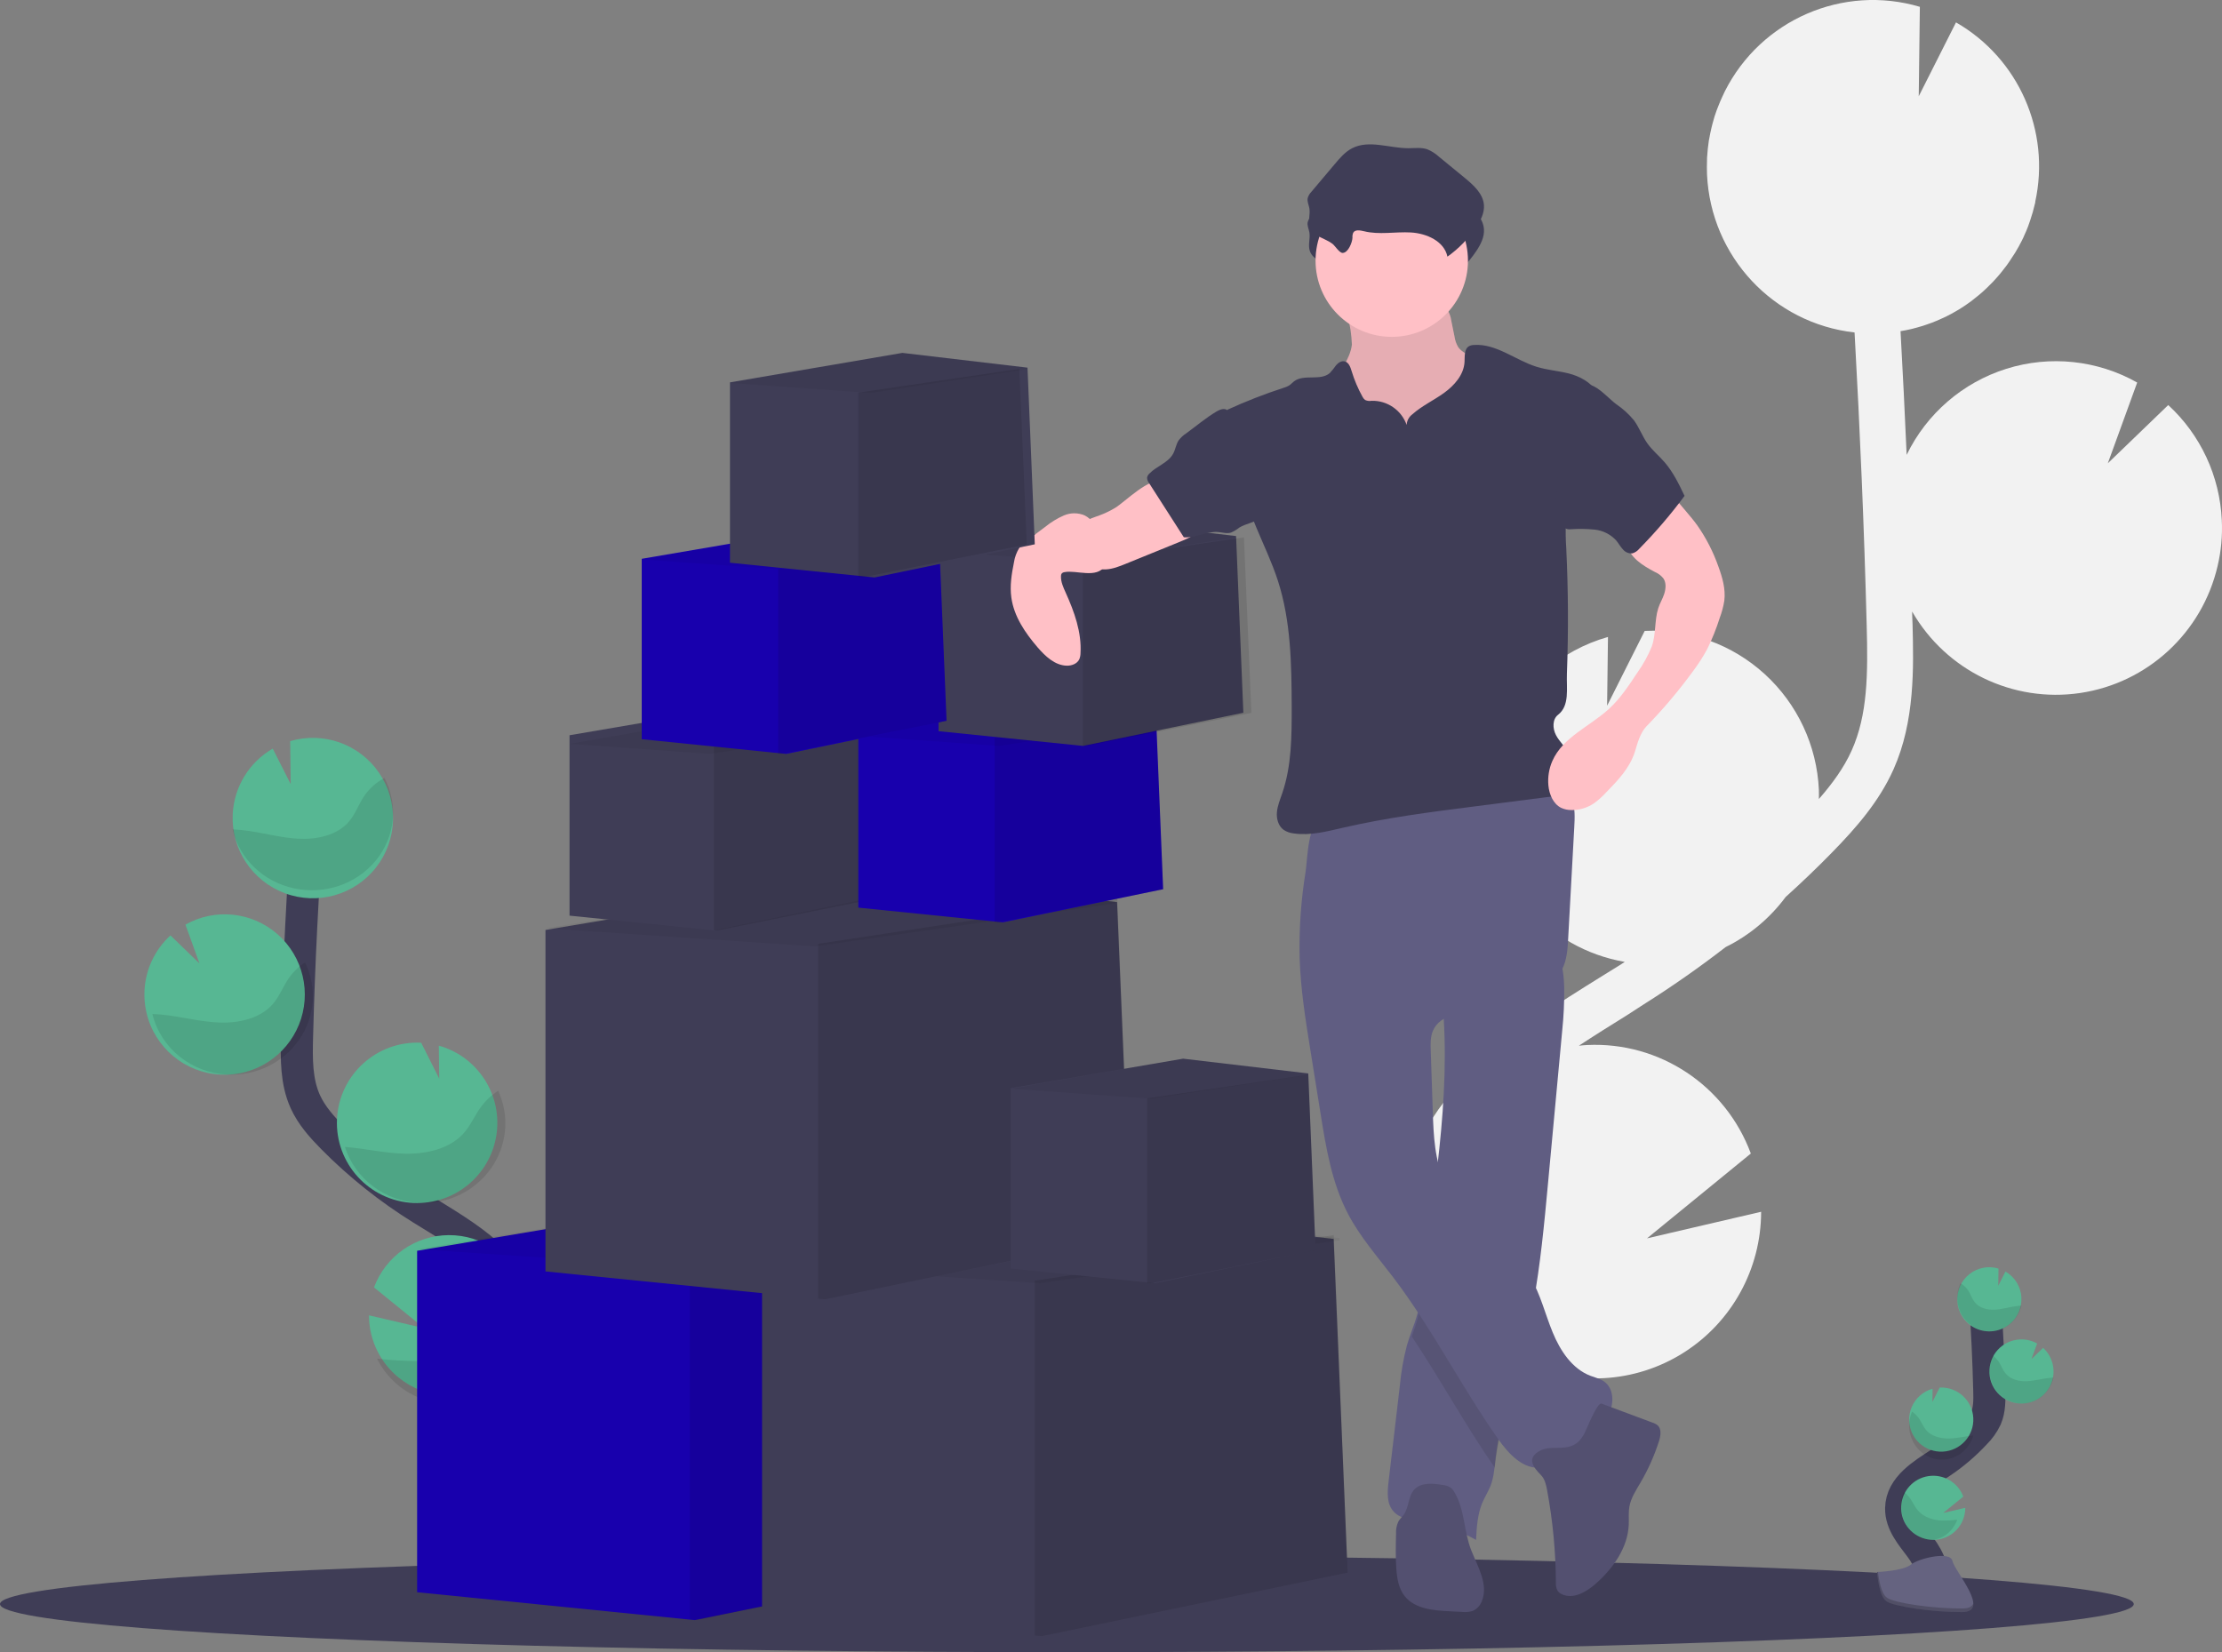 <?xml version="1.0" encoding="UTF-8"?>
<svg width="277px" height="206px" viewBox="0 0 277 206" version="1.1" xmlns="http://www.w3.org/2000/svg" xmlns:xlink="http://www.w3.org/1999/xlink">
    <rect x="0" y="0" width="277" height="206" fill="#808080" stroke="none"/>
    <!-- Generator: Sketch 53.2 (72643) - https://sketchapp.com -->
    <title>undraw_deliveries_131a</title>
    <desc>Created with Sketch.</desc>
    <g id="Portfolio" stroke="none" stroke-width="1" fill="none" fill-rule="evenodd">
        <g id="About-Me" transform="translate(-917, -995)">
            <g id="undraw_deliveries_131a" transform="translate(917, 995)">
                <path d="M199.76,121.678 L201.928,120.334 C202.135,120.203 202.338,120.063 202.547,119.932 C192.965,118.278 185.819,110.156 185.367,100.407 C185.207,97.152 185.82,93.906 187.155,90.935 C189.671,85.309 194.541,81.092 200.454,79.418 L200.346,87.986 L205.035,78.661 C205.054,78.658 205.074,78.658 205.093,78.661 C210.58,78.403 215.944,80.345 220.005,84.058 C224.066,87.771 226.491,92.952 226.746,98.46 C226.764,98.856 226.746,99.247 226.746,99.626 C228.378,97.758 229.859,95.756 230.84,93.561 C232.825,89.117 232.872,84.084 232.706,77.967 C232.393,65.844 231.873,53.63 231.194,41.452 C221.081,40.324 213.285,31.986 212.803,21.783 C212.774,21.145 212.783,20.519 212.803,19.895 C212.803,19.741 212.803,19.583 212.826,19.429 C212.867,18.825 212.922,18.228 213.015,17.639 C213.015,17.54 213.05,17.447 213.067,17.348 C213.153,16.849 213.254,16.355 213.372,15.868 C213.419,15.687 213.462,15.503 213.512,15.323 C213.657,14.792 213.802,14.271 214.002,13.755 C214.063,13.583 214.136,13.417 214.2,13.248 C214.348,12.869 214.507,12.496 214.676,12.126 C214.766,11.93 214.853,11.738 214.949,11.543 C214.972,11.493 214.992,11.444 215.018,11.394 L215.018,11.394 C219.528,2.451 229.756,-1.984 239.334,0.85 L239.195,12 L243.84,2.791 C251.66,7.285 255.659,16.362 253.71,25.193 L253.733,25.193 C253.701,25.342 253.655,25.485 253.62,25.63 C253.556,25.904 253.486,26.175 253.411,26.446 C253.312,26.793 253.202,27.134 253.089,27.475 C253.001,27.728 252.917,27.988 252.822,28.238 C252.682,28.606 252.531,28.964 252.363,29.323 C252.27,29.532 252.186,29.745 252.073,29.952 C251.807,30.488 251.517,31.013 251.202,31.526 C251.094,31.703 250.972,31.873 250.859,32.05 C250.638,32.394 250.415,32.735 250.174,33.067 C250.026,33.271 249.866,33.467 249.709,33.668 C249.483,33.959 249.251,34.251 249.01,34.516 C248.839,34.711 248.664,34.903 248.484,35.099 C248.232,35.367 247.971,35.626 247.701,35.883 C247.523,36.054 247.343,36.226 247.158,36.39 C246.853,36.661 246.534,36.92 246.211,37.174 C246.049,37.302 245.892,37.436 245.724,37.558 C245.234,37.923 244.728,38.266 244.205,38.587 C244.107,38.645 244.002,38.695 243.915,38.753 C243.48,39.012 243.044,39.254 242.577,39.482 C242.382,39.578 242.179,39.662 241.979,39.753 C241.604,39.922 241.227,40.085 240.841,40.233 C240.617,40.318 240.388,40.397 240.158,40.475 C239.778,40.606 239.392,40.726 238.997,40.834 C238.765,40.898 238.536,40.962 238.301,41.017 C237.877,41.119 237.444,41.204 237.009,41.277 C236.98,41.277 236.954,41.277 236.925,41.294 C237.211,46.431 237.465,51.571 237.688,56.713 C240.184,51.571 244.681,47.688 250.12,45.981 C255.559,44.274 261.459,44.894 266.428,47.694 L262.767,57.763 L270.298,50.503 C274.329,54.212 276.73,59.375 276.975,64.859 C277.071,66.783 276.894,68.711 276.449,70.585 C274.514,78.885 267.726,85.156 259.326,86.405 C250.927,87.654 242.62,83.627 238.37,76.248 C238.37,76.769 238.408,77.294 238.422,77.816 C238.559,83.213 238.73,89.927 236.051,95.925 C234.236,99.99 231.313,103.292 228.424,106.25 C226.546,108.176 224.598,110.038 222.601,111.842 C220.637,114.489 218.074,116.629 215.123,118.084 C211.842,120.622 208.446,122.998 204.933,125.213 L202.799,126.594 C200.828,127.821 198.808,129.08 196.825,130.383 C197.173,130.348 197.519,130.31 197.873,130.295 C206.879,129.872 215.123,135.343 218.264,143.826 L205.322,154.402 L219.547,151.088 C219.539,158.234 215.877,164.876 209.849,168.677 C203.821,172.479 196.271,172.907 189.855,169.812 C190.174,170.214 190.496,170.614 190.816,171.013 C191.451,171.808 192.084,172.598 192.703,173.382 C201.121,184.086 203.467,194.251 199.295,202 L194.227,199.249 C198.291,191.707 192.195,182.055 188.18,176.967 C187.573,176.197 186.952,175.422 186.325,174.635 C180.945,167.933 174.849,160.321 175.003,150.992 C175.221,136.945 188.833,128.474 199.76,121.678 Z" id="Path" fill="#F2F2F2" fill-rule="nonzero"></path>
                <ellipse id="Oval" fill="#3F3D56" fill-rule="nonzero" cx="133" cy="200" rx="133" ry="6"></ellipse>
                <path d="M240.595,198 C241.438,196.365 240.482,194.362 239.392,192.902 C238.302,191.442 236.972,189.935 237,188.068 C237.04,185.398 239.724,183.822 241.871,182.407 C243.461,181.355 244.927,180.109 246.241,178.694 C246.792,178.15 247.247,177.507 247.587,176.795 C248.028,175.751 248.017,174.564 247.989,173.418 C247.895,169.608 247.717,165.802 247.455,162" id="Path" stroke="#3F3D56" stroke-width="4"></path>
                <path d="M252,161.817 C251.935,160.456 251.184,159.221 250.005,158.539 L249.11,160.312 L249.136,158.168 C247.893,157.796 246.548,158.05 245.527,158.851 C244.507,159.651 243.939,160.898 244.005,162.193 C244.072,163.619 244.895,164.9 246.163,165.555 C247.431,166.21 248.953,166.138 250.154,165.367 C251.355,164.596 252.053,163.242 251.986,161.817 L252,161.817 Z" id="Path" fill="#57B793" fill-rule="nonzero"></path>
                <path d="M244.557,189.831 C243.692,191.511 241.767,192.357 239.944,191.857 C238.12,191.358 236.895,189.65 237.007,187.763 C237.119,185.876 238.537,184.325 240.407,184.045 C242.277,183.764 244.088,184.831 244.749,186.602 L242.245,188.639 L245,187.999 C245,188.636 244.848,189.264 244.557,189.831 L244.557,189.831 Z" id="Path" fill="#57B793" fill-rule="nonzero"></path>
                <path d="M242.189,180.995 C241.127,181.046 240.089,180.673 239.304,179.959 C238.519,179.244 238.052,178.246 238.005,177.187 C237.973,176.561 238.092,175.937 238.35,175.366 C238.836,174.284 239.776,173.473 240.919,173.15 L240.899,174.799 L241.806,173.004 L241.806,173.004 C244.017,172.901 245.892,174.607 245.996,176.813 C246.099,179.02 244.391,180.892 242.18,180.995 L242.189,180.995 Z" id="Path" fill="#57B793" fill-rule="nonzero"></path>
                <path d="M252.185,174.995 C249.98,175.1 248.108,173.395 248.005,171.188 C247.901,168.982 249.604,167.109 251.809,167.005 C252.557,166.968 253.301,167.144 253.953,167.513 L253.246,169.453 L254.701,168.055 C255.481,168.769 255.947,169.763 255.995,170.82 C256.013,171.191 255.979,171.561 255.893,171.922 C255.483,173.661 253.969,174.916 252.185,174.995 L252.185,174.995 Z" id="Path" fill="#57B793" fill-rule="nonzero"></path>
                <path d="M251.539,162.823 C250.601,162.931 249.688,163.233 248.746,163.293 C247.805,163.353 246.77,163.119 246.173,162.362 C245.852,161.955 245.692,161.44 245.42,160.997 C245.163,160.583 244.812,160.24 244.397,160 C243.728,161.446 243.915,163.159 244.879,164.414 C245.844,165.67 247.416,166.247 248.931,165.901 C250.445,165.556 251.637,164.348 252,162.79 C251.844,162.796 251.69,162.808 251.539,162.823 Z" id="Path" fill="#000000" fill-rule="nonzero" opacity="0.1"></path>
                <path d="M252.251,174.995 C250.828,175.069 249.472,174.363 248.681,173.133 C247.89,171.904 247.78,170.334 248.393,169 C248.715,169.225 248.992,169.514 249.208,169.848 C249.497,170.301 249.67,170.822 250.011,171.239 C250.642,172.009 251.722,172.261 252.702,172.213 C253.682,172.165 254.624,171.88 255.592,171.787 C255.725,171.787 255.864,171.764 256,171.761 C255.587,173.586 254.057,174.906 252.251,174.995 L252.251,174.995 Z" id="Path" fill="#000000" fill-rule="nonzero" opacity="0.1"></path>
                <path d="M242.278,181.995 C241.194,182.049 240.134,181.652 239.332,180.891 C238.53,180.13 238.053,179.067 238.005,177.939 C237.973,177.272 238.094,176.608 238.358,176 C238.697,176.231 238.993,176.524 239.232,176.865 C239.55,177.332 239.748,177.869 240.107,178.3 C240.797,179.101 241.957,179.383 243.004,179.356 C244.05,179.328 244.992,179.073 246,178.995 C245.49,180.711 244.002,181.91 242.278,181.995 Z" id="Path" fill="#000000" fill-rule="nonzero" opacity="0.1"></path>
                <path d="M244,189.488 C243.171,191.632 241.005,192.588 239.161,191.625 C237.317,190.662 236.494,188.143 237.323,186 C237.623,186.232 237.894,186.513 238.126,186.834 C238.473,187.329 238.703,187.887 239.107,188.351 C239.856,189.203 241.064,189.564 242.139,189.588 C242.761,189.598 243.382,189.564 244,189.488 L244,189.488 Z" id="Path" fill="#000000" fill-rule="nonzero" opacity="0.1"></path>
                <path d="M234,196.003 C234,196.003 237.222,195.889 238.195,195.093 C239.167,194.297 243.143,193.347 243.397,194.625 C243.65,195.903 248.243,200.98 244.602,201 C240.96,201.02 236.142,200.331 235.173,199.662 C234.204,198.993 234,196.003 234,196.003 Z" id="Path" fill="#656380" fill-rule="nonzero"></path>
                <path d="M244.676,200.549 C241.034,200.583 236.209,199.883 235.238,199.216 C234.501,198.703 234.204,196.853 234.108,196 L234,196 C234,196 234.204,198.976 235.166,199.666 C236.127,200.356 240.958,201.026 244.603,200.999 C245.655,200.999 246.02,200.559 245.999,199.926 C245.862,200.303 245.46,200.543 244.676,200.549 Z" id="Path" fill="#000000" fill-rule="nonzero" opacity="0.2"></path>
                <path d="M55.847,188 C53.717,184.092 56.141,179.306 58.91,175.822 C61.68,172.339 65.072,168.716 64.999,164.276 C64.893,157.896 58.062,154.13 52.605,150.749 C48.555,148.239 44.819,145.263 41.475,141.883 C40.135,140.525 38.835,139.077 38.054,137.344 C36.927,134.849 36.957,132.014 37.03,129.281 C37.265,120.17 37.719,111.076 38.392,102" id="Path" stroke="#3F3D56" stroke-width="4"></path>
                <path d="M29.011,101.522 C29.174,98.123 31.054,95.041 34.002,93.341 L36.241,97.768 L36.174,92.408 C40.346,91.179 44.835,92.788 47.276,96.388 C49.718,99.988 49.552,104.753 46.866,108.175 C44.179,111.596 39.589,112.889 35.513,111.372 C31.436,109.855 28.807,105.876 29.011,101.531 L29.011,101.522 Z" id="Path" fill="#57B793" fill-rule="nonzero"></path>
                <path d="M47.105,168.563 C49.173,172.595 53.692,174.732 58.118,173.772 C62.545,172.812 65.774,168.995 65.987,164.468 C66.057,163.084 65.835,161.701 65.336,160.409 C63.84,156.527 60.101,153.976 55.943,154 C51.786,154.024 48.076,156.619 46.626,160.517 L52.873,165.6 L46,164 C45.997,165.588 46.376,167.153 47.105,168.563 Z" id="Path" fill="#57B793" fill-rule="nonzero"></path>
                <path d="M51.531,149.989 C56.611,150.222 61.059,146.611 61.871,141.595 C62.682,136.579 59.6,131.752 54.705,130.373 L54.757,134.491 L52.505,130.011 L52.478,130.011 C46.955,129.754 42.269,134.018 42.011,139.536 C41.753,145.053 46.022,149.735 51.545,149.992 L51.531,149.989 Z" id="Path" fill="#57B793" fill-rule="nonzero"></path>
                <path d="M27.528,133.988 C31.767,134.195 35.673,131.696 37.268,127.757 C38.862,123.818 37.797,119.301 34.611,116.493 C31.425,113.685 26.814,113.201 23.116,115.286 L24.867,120.128 L21.251,116.63 C19.299,118.409 18.134,120.892 18.012,123.532 C17.966,124.457 18.051,125.384 18.266,126.285 C19.286,130.638 23.068,133.783 27.528,133.988 L27.528,133.988 Z" id="Path" fill="#57B793" fill-rule="nonzero"></path>
                <path d="M30.156,103.494 C32.492,103.74 34.763,104.432 37.104,104.57 C39.446,104.708 42.022,104.175 43.503,102.435 C44.301,101.498 44.7,100.312 45.374,99.29 C46.013,98.338 46.889,97.551 47.923,97 C49.681,100.342 49.262,104.353 46.846,107.297 C44.43,110.241 40.452,111.589 36.633,110.758 C32.814,109.927 29.841,107.065 29,103.412 C29.393,103.429 29.778,103.455 30.156,103.494 Z" id="Path" fill="#000000" fill-rule="nonzero" opacity="0.1"></path>
                <path d="M28.39,133.99 C31.943,134.148 35.322,132.494 37.295,129.631 C39.269,126.768 39.548,123.113 38.032,120 C37.227,120.524 36.535,121.193 35.994,121.972 C35.271,123.027 34.836,124.246 33.986,125.215 C32.407,127.009 29.711,127.597 27.265,127.491 C24.818,127.385 22.457,126.708 20.022,126.493 C19.684,126.464 19.341,126.442 19,126.433 C20.034,130.699 23.867,133.784 28.39,133.99 L28.39,133.99 Z" id="Path" fill="#000000" fill-rule="nonzero" opacity="0.1"></path>
                <path d="M52.297,149.989 C55.845,150.151 59.225,148.512 61.225,145.659 C63.225,142.806 63.558,139.15 62.105,136 C61.263,136.544 60.531,137.233 59.944,138.033 C59.149,139.122 58.653,140.376 57.724,141.381 C56,143.249 53.101,143.908 50.486,143.847 C47.955,143.795 45.516,143.191 43,143.002 C44.276,147.001 47.993,149.794 52.297,149.989 Z" id="Path" fill="#000000" fill-rule="nonzero" opacity="0.1"></path>
                <path d="M47,169.399 C49.079,173.553 53.623,175.754 58.075,174.765 C62.526,173.777 65.773,169.844 65.987,165.182 C66.058,163.756 65.834,162.331 65.332,161 C64.504,161.557 63.761,162.236 63.127,163.016 C62.172,164.221 61.54,165.564 60.434,166.679 C58.377,168.746 55.058,169.601 52.103,169.692 C50.398,169.698 48.694,169.6 47,169.399 Z" id="Path" fill="#000000" fill-rule="nonzero" opacity="0.1"></path>
                <polygon id="Path" fill="#1800AD" fill-rule="nonzero" points="125 194.18 86.61 202 85.737 201.913 52 198.525 52 155.951 93.299 149 123.255 152.475 123.264 152.664 123.267 152.756"></polygon>
                <polygon id="Path" fill="#000000" fill-rule="nonzero" opacity="0.1" points="125 194.075 86.867 202 86 201.912 86 157.679 123.275 152"></polygon>
                <polygon id="Path" fill="#000000" fill-rule="nonzero" opacity="0.05" points="123 152.648 122.988 152.656 85.611 158 52 155.75 93.144 149 122.988 152.375 122.997 152.558"></polygon>
                <polygon id="Path" fill="#3F3D56" fill-rule="nonzero" points="168 196.18 129.61 204 128.737 203.913 95 200.525 95 157.951 136.299 151 166.255 154.475 166.264 154.664 166.267 154.756"></polygon>
                <polygon id="Path" fill="#000000" fill-rule="nonzero" opacity="0.1" points="168 196.075 129.867 204 129 203.912 129 159.679 166.275 154"></polygon>
                <polygon id="Path" fill="#000000" fill-rule="nonzero" opacity="0.05" points="167 154.648 166.988 154.656 129.611 160 96 157.75 137.144 151 166.988 154.375 166.997 154.558"></polygon>
                <polygon id="Path" fill="#3F3D56" fill-rule="nonzero" points="102.61 162 101.737 161.913 68 158.525 68 115.951 109.299 109 139.255 112.475 139.264 112.664 139.267 112.756 141 154.18"></polygon>
                <polygon id="Path" fill="#000000" fill-rule="nonzero" opacity="0.1" points="102.867 162 102 161.912 102 117.679 139.275 112 141 154.075"></polygon>
                <polygon id="Path" fill="#000000" fill-rule="nonzero" opacity="0.05" points="139 112.648 138.988 112.656 101.611 118 68 115.75 109.144 109 138.988 112.375 138.997 112.558"></polygon>
                <polygon id="Path" fill="#3F3D56" fill-rule="nonzero" points="164 155.867 144.017 160 143.561 159.953 126 158.162 126 135.673 147.498 132 163.092 133.838 163.098 133.938 163.098 133.985"></polygon>
                <polygon id="Path" fill="#000000" fill-rule="nonzero" opacity="0.1" points="164 155.877 143.468 160 143 159.953 143 136.954 163.073 134"></polygon>
                <polygon id="Path" fill="#000000" fill-rule="nonzero" opacity="0.05" points="163 134.026 162.994 134.032 143.515 137 126 135.749 147.441 132 162.994 133.876 163 133.978"></polygon>
                <polygon id="Path" fill="#3F3D56" fill-rule="nonzero" points="109 111.869 89.017 116 88.561 115.956 71 114.165 71 91.673 92.498 88 108.092 89.838 108.098 89.938 108.098 89.985"></polygon>
                <polygon id="Path" fill="#000000" fill-rule="nonzero" opacity="0.1" points="110 111.879 89.468 116 89 115.956 89 92.954 109.073 90"></polygon>
                <polygon id="Path" fill="#000000" fill-rule="nonzero" opacity="0.05" points="108 91.026 107.994 91.032 88.515 94 71 92.749 92.441 89 107.994 90.876 108 90.978"></polygon>
                <polygon id="Path" fill="#1800AD" fill-rule="nonzero" points="145 110.869 125.017 115 124.561 114.956 107 113.165 107 90.673 128.498 87 144.092 88.838 144.098 88.938 144.098 88.985"></polygon>
                <polygon id="Path" fill="#000000" fill-rule="nonzero" opacity="0.1" points="145 110.879 124.468 115 124 114.956 124 91.954 144.073 89"></polygon>
                <polygon id="Path" fill="#000000" fill-rule="nonzero" opacity="0.05" points="144 90.026 143.994 90.032 124.515 93 107 91.749 128.441 88 143.994 89.876 144 89.978"></polygon>
                <polygon id="Path" fill="#3F3D56" fill-rule="nonzero" points="155 88.869 135.017 93 134.561 92.956 117 91.165 117 68.673 138.498 65 154.092 66.838 154.098 66.938 154.098 66.985"></polygon>
                <polygon id="Path" fill="#000000" fill-rule="nonzero" opacity="0.1" points="156 88.879 135.468 93 135 92.956 135 69.954 155.073 67"></polygon>
                <polygon id="Path" fill="#000000" fill-rule="nonzero" opacity="0.05" points="154 67.026 153.994 67.032 134.515 70 117 68.749 138.441 65 153.994 66.876 154 66.978"></polygon>
                <path d="M168.532,42.974 C168.31,44.882 166.802,46.421 166.243,48.259 C165.404,51.033 166.851,54.013 168.845,56.185 C172.091,59.672 176.646,61.759 181.496,61.981 C182.201,62.039 182.911,61.964 183.587,61.76 C184.188,61.524 184.731,61.166 185.177,60.709 C186.672,59.256 187.477,57.245 187.797,55.217 C188.116,53.188 187.994,51.124 187.87,49.078 C187.869,48.654 187.789,48.234 187.632,47.839 C187.429,47.463 187.149,47.13 186.809,46.861 C185.731,45.904 184.543,45.07 183.268,44.375 C182.721,44.081 182.134,43.787 181.784,43.279 C181.544,42.875 181.389,42.429 181.325,41.967 L180.933,40.041 C180.864,39.486 180.668,38.953 180.359,38.479 C179.669,37.581 178.347,37.458 177.188,37.414 L172.933,37.252 C171.611,37.202 169.872,36.835 168.58,37.088 C167.365,37.32 167.775,38.394 167.994,39.369 C168.31,40.548 168.491,41.757 168.532,42.974 L168.532,42.974 Z" id="Path" fill="#FFC0C6" fill-rule="nonzero"></path>
                <path d="M168.532,42.974 C168.31,44.882 166.802,46.421 166.243,48.259 C165.404,51.033 166.851,54.013 168.845,56.185 C172.091,59.672 176.646,61.759 181.496,61.981 C182.201,62.039 182.911,61.964 183.587,61.76 C184.188,61.524 184.731,61.166 185.177,60.709 C186.672,59.256 187.477,57.245 187.797,55.217 C188.116,53.188 187.994,51.124 187.87,49.078 C187.869,48.654 187.789,48.234 187.632,47.839 C187.429,47.463 187.149,47.13 186.809,46.861 C185.731,45.904 184.543,45.07 183.268,44.375 C182.721,44.081 182.134,43.787 181.784,43.279 C181.544,42.875 181.389,42.429 181.325,41.967 L180.933,40.041 C180.864,39.486 180.668,38.953 180.359,38.479 C179.669,37.581 178.347,37.458 177.188,37.414 L172.933,37.252 C171.611,37.202 169.872,36.835 168.58,37.088 C167.365,37.32 167.775,38.394 167.994,39.369 C168.31,40.548 168.491,41.757 168.532,42.974 L168.532,42.974 Z" id="Path" fill="#000000" fill-rule="nonzero" opacity="0.1"></path>
                <path d="M194.752,128.462 L192.974,147.596 C192.509,152.615 192.036,157.654 191.126,162.608 C190.827,164.315 190.443,166.014 190.006,167.697 C188.79,172.372 187.027,176.941 186.458,181.734 C186.44,181.872 186.425,182.027 186.41,182.154 C186.293,183.212 186.191,184.281 185.811,185.268 C185.512,186 185.089,186.667 184.781,187.39 C184.182,188.835 184.086,190.434 184.011,192 C181.853,190.804 179.489,190.008 177.037,189.649 C175.84,189.476 174.537,189.356 173.743,188.474 C172.845,187.516 172.95,186.05 173.1,184.763 C173.571,180.767 174.04,176.773 174.507,172.781 C174.663,171.063 174.963,169.361 175.405,167.691 C175.567,167.136 175.762,166.59 175.959,166.043 C176.232,165.291 176.507,164.539 176.714,163.766 C177,162.524 177.199,161.265 177.307,159.996 C177.789,155.976 178.37,151.966 178.879,147.949 L178.906,147.737 C179.669,141.649 180.25,135.532 180.083,129.399 C180.059,128.491 180.02,127.584 179.96,126.673 C179.876,125.353 179.753,124.654 180.858,123.828 C182.089,122.918 183.709,122.28 185.116,121.683 C185.874,121.36 194.216,118.451 194.399,119.092 C194.786,120.452 194.988,121.857 194.998,123.27 C195.015,125.004 194.933,126.737 194.752,128.462 L194.752,128.462 Z" id="Path" fill="#605D82" fill-rule="nonzero"></path>
                <path d="M191,163.123 C190.704,164.859 190.326,166.586 189.895,168.298 C188.695,173.053 186.954,177.699 186.392,182.573 C186.374,182.713 186.36,182.872 186.345,183 C182.674,177.699 179.582,171.998 176,166.64 C176.269,165.875 176.541,165.11 176.745,164.324 C177.039,163.054 177.244,161.765 177.36,160.466 C177.835,156.379 178.409,152.3 178.911,148.215 L178.938,148 C179.145,148.867 179.443,149.709 179.825,150.513 C182.231,155.455 187.947,157.953 190.743,162.684 C190.835,162.831 190.921,162.978 191,163.123 Z" id="Path" fill="#000000" fill-rule="nonzero" opacity="0.1"></path>
                <path d="M162.016,119.432 C162.134,123.291 162.745,127.117 163.355,130.928 L164.614,138.784 C165.302,143.091 166.022,147.481 168.039,151.337 C169.548,154.223 171.72,156.685 173.687,159.271 C178.52,165.632 182.152,172.839 186.735,179.386 C188.068,181.289 189.972,183.349 192.245,182.95 C193.737,182.691 194.82,181.434 195.989,180.468 C197.371,179.328 199.036,178.492 200.125,177.061 C201.214,175.629 201.427,173.255 199.952,172.237 C199.448,171.89 198.835,171.76 198.264,171.538 C195.98,170.665 194.5,168.408 193.561,166.126 C192.622,163.845 192.049,161.398 190.796,159.277 C188.071,154.671 182.498,152.239 180.153,147.423 C178.84,144.729 178.713,141.604 178.615,138.616 L178.359,130.96 C178.33,130.122 178.31,129.252 178.647,128.487 C179.543,126.45 182.25,126.258 184.445,125.999 C186.934,125.706 189.345,124.938 191.55,123.736 C192.815,123.046 194.048,122.167 194.719,120.887 C195.335,119.723 195.419,118.353 195.491,117.032 L196.251,103.156 C196.317,101.963 196.375,100.726 195.963,99.609 C194.917,96.798 191.404,95.879 188.434,96.013 C182.91,96.263 177.811,98.663 172.592,100.287 C171.299,100.688 170,101.049 168.667,101.32 C167.514,101.555 166.074,101.459 164.968,101.838 C162.987,102.513 163.036,106.895 162.756,108.71 C162.18,112.253 161.932,115.843 162.016,119.432 L162.016,119.432 Z" id="Path" fill="#605D82" fill-rule="nonzero"></path>
                <path d="M192.098,183.915 C192.584,184.41 192.742,185.132 192.869,185.815 C193.572,189.602 193.938,193.445 193.962,197.298 C193.93,197.657 194.001,198.018 194.166,198.339 C194.304,198.529 194.489,198.678 194.704,198.773 C196.11,199.446 197.741,198.507 198.914,197.474 C201.085,195.563 202.923,192.995 203.046,190.095 C203.078,189.349 202.995,188.594 203.124,187.856 C203.314,186.763 203.949,185.812 204.507,184.858 C205.462,183.231 206.233,181.503 206.808,179.705 C207.021,179.028 207.165,178.178 206.635,177.707 C206.45,177.558 206.238,177.448 206.011,177.38 L199.656,175.009 C199.104,174.803 197.735,178.34 197.519,178.727 C196.987,179.673 196.458,180.208 195.391,180.428 C194.324,180.647 193.007,180.329 191.989,180.876 C190.264,181.798 191.123,182.929 192.098,183.915 Z" id="Path" fill="#535070" fill-rule="nonzero"></path>
                <path d="M181.333,186.088 C181.213,185.855 181.046,185.648 180.842,185.48 C180.544,185.294 180.205,185.181 179.853,185.151 C178.627,184.946 177.173,184.811 176.324,185.705 C175.53,186.542 175.667,187.904 175.004,188.846 C174.794,189.132 174.508,189.389 174.327,189.703 C174.102,190.184 174.002,190.711 174.035,191.239 C174,192.692 173.965,194.151 174.07,195.602 C174.155,196.818 174.362,198.095 175.141,199.048 C176.391,200.579 178.644,200.799 180.641,200.896 L182.261,200.979 C182.707,201.03 183.158,200.989 183.586,200.859 C184.123,200.617 184.536,200.173 184.731,199.628 C185.574,197.578 184.24,195.371 183.417,193.315 C182.468,190.948 182.638,188.324 181.333,186.088 Z" id="Path" fill="#535070" fill-rule="nonzero"></path>
                <path d="M168.606,32.651 C168.585,32.435 168.616,32.218 168.697,32.017 C168.936,31.594 169.562,31.721 170.034,31.828 C171.932,32.307 173.933,31.872 175.89,31.985 C177.847,32.097 180.049,33.077 180.441,35 C181.861,33.993 183.084,32.733 184.051,31.283 C184.594,30.47 185.066,29.538 184.992,28.561 C184.886,27.153 183.708,26.099 182.631,25.205 L179.385,22.542 C178.957,22.149 178.463,21.834 177.927,21.613 C177.177,21.356 176.356,21.48 175.565,21.48 C173.204,21.48 170.672,20.4 168.567,21.48 C167.682,21.933 167.024,22.711 166.386,23.469 L163.485,26.913 C163.265,27.132 163.105,27.404 163.019,27.703 C162.936,28.123 163.151,28.537 163.228,28.961 C163.364,29.73 163.033,30.553 163.287,31.292 C163.709,32.517 165.197,32.692 166.106,33.396 C166.442,33.657 166.974,34.547 167.378,34.535 C168.089,34.521 168.585,33.219 168.606,32.651 Z" id="Path" fill="#3F3D56" fill-rule="nonzero"></path>
                <circle id="Oval" fill="#FFC0C6" fill-rule="nonzero" cx="173.5" cy="32.5" r="9.5"></circle>
                <path d="M175.356,52.984 C174.71,51.139 172.945,49.923 170.988,49.974 C170.715,50.026 170.432,49.99 170.18,49.871 C170.038,49.763 169.923,49.621 169.847,49.459 C169.284,48.444 168.83,47.372 168.494,46.261 C168.346,45.769 168.143,45.189 167.644,45.062 C167.243,44.959 166.833,45.218 166.565,45.534 C166.327,45.872 166.069,46.195 165.792,46.502 C164.613,47.545 162.549,46.594 161.313,47.551 C161.109,47.707 160.941,47.907 160.723,48.051 C160.511,48.181 160.282,48.28 160.042,48.346 C157.643,49.125 155.292,50.042 153,51.093 C153.826,56.053 154.669,61.106 156.604,65.744 C157.524,67.953 158.565,70.117 159.302,72.394 C160.936,77.438 161.006,82.836 161.027,88.14 C161.027,91.768 161.027,95.473 159.847,98.907 C159.582,99.684 159.258,100.456 159.184,101.262 C159.11,102.069 159.352,102.982 160.015,103.465 C160.4,103.718 160.84,103.873 161.298,103.916 C163.336,104.21 165.388,103.674 167.394,103.209 C172.769,101.966 178.254,101.254 183.725,100.559 L192.896,99.381 C193.554,99.335 194.197,99.168 194.795,98.889 C196.473,97.973 196.632,95.452 195.588,93.85 C195.09,93.082 194.385,92.451 193.963,91.639 C193.542,90.826 193.509,89.683 194.232,89.121 C195.706,87.972 195.264,85.843 195.335,83.982 C195.531,78.775 195.505,73.573 195.255,68.374 C195.18,67.296 195.162,66.215 195.202,65.135 C195.305,63.303 195.759,61.509 196.213,59.728 L199,48.773 C198.272,47.624 196.877,46.894 195.559,46.564 C194.24,46.234 192.863,46.137 191.563,45.734 C188.909,44.909 186.526,42.818 183.745,43.013 C183.534,43.016 183.327,43.067 183.138,43.16 C182.513,43.516 182.61,44.417 182.572,45.136 C182.483,46.729 181.31,48.057 180.018,48.991 C178.726,49.924 177.246,50.602 176.058,51.665 C175.64,51.979 175.383,52.462 175.356,52.984 Z" id="Path" fill="#3F3D56" fill-rule="nonzero"></path>
                <path d="M139.047,63.304 C138.418,63.686 137.75,64.008 137.052,64.265 C136.388,64.51 135.68,64.705 135.137,65.133 C134.869,65.351 134.643,65.612 134.471,65.903 C133.817,66.988 133.846,68.32 134.547,69.38 C135.248,70.44 136.511,71.059 137.842,70.996 C138.713,70.953 139.536,70.624 140.335,70.299 L147.033,67.574 C148.167,67.115 149.391,66.579 149.927,65.536 C149.989,65.439 150.012,65.324 149.994,65.212 C149.942,65.089 149.843,64.989 149.716,64.93 C148.207,64.012 146.887,62.847 145.818,61.492 C145.544,61.142 145.215,60.319 144.818,60.108 C143.401,59.372 140.184,62.616 139.047,63.304 Z" id="Path" fill="#FFC0C6" fill-rule="nonzero"></path>
                <path d="M207.861,61 L210.156,63.719 C210.649,64.3 211.143,64.881 211.591,65.508 C212.695,67.083 213.579,68.811 214.22,70.64 C214.719,71.997 215.133,73.443 214.96,74.884 C214.843,75.623 214.651,76.346 214.385,77.042 C213.965,78.38 213.443,79.681 212.824,80.934 C212.308,81.885 211.724,82.794 211.078,83.656 C209.3,86.097 207.355,88.403 205.257,90.554 C204.473,91.359 204.136,92.663 203.803,93.749 C203.172,95.756 201.673,97.322 200.224,98.803 C199.758,99.314 199.243,99.773 198.686,100.174 C197.851,100.732 196.876,101.019 195.883,100.999 C195.45,101.002 195.021,100.91 194.625,100.729 C193.633,100.241 193.128,99.053 193.025,97.92 C192.933,96.891 193.099,95.854 193.507,94.911 C194.824,91.887 198.206,90.577 200.597,88.37 C201.998,87.077 203.071,85.451 204.131,83.845 C204.848,82.841 205.448,81.751 205.916,80.6 C206.449,79.122 206.241,77.373 206.709,75.874 C206.905,75.238 207.27,74.666 207.469,74.036 C207.668,73.405 207.735,72.659 207.362,72.116 C207.083,71.769 206.726,71.497 206.322,71.326 C204.795,70.524 203.086,69.49 202.794,67.739 C202.677,66.769 202.922,65.789 203.478,65 C204.031,64.22 204.678,63.517 205.403,62.908 C206.067,62.287 207.191,61.598 207.861,61 Z" id="Path" fill="#FFC0C6" fill-rule="nonzero"></path>
                <path d="M137.035,66.444 C136.615,65.582 136.088,64.702 135.236,64.274 C134.399,63.909 133.45,63.909 132.613,64.274 C131.788,64.636 131.015,65.108 130.315,65.68 L128.257,67.218 C127.791,67.528 127.378,67.914 127.036,68.361 C126.709,68.902 126.493,69.505 126.4,70.132 C126.109,71.57 125.873,73.049 126.077,74.505 C126.403,76.867 127.802,78.91 129.342,80.705 C130.304,81.821 131.493,82.949 132.957,82.999 C133.589,83.02 134.292,82.766 134.554,82.184 C134.646,81.953 134.694,81.707 134.697,81.458 C134.854,78.836 133.927,76.276 132.849,73.888 C132.557,73.238 132.242,72.565 132.266,71.853 C132.257,71.733 132.287,71.612 132.353,71.511 C132.446,71.413 132.57,71.351 132.703,71.337 C134.181,71.041 136.729,72.205 137.764,70.542 C138.434,69.444 137.513,67.422 137.035,66.444 Z" id="Path" fill="#FFC0C6" fill-rule="nonzero"></path>
                <path d="M168.601,29.651 C168.582,29.435 168.614,29.218 168.695,29.017 C168.934,28.591 169.56,28.721 170.032,28.828 C171.93,29.307 173.932,28.872 175.889,28.985 C177.846,29.097 180.045,30.077 180.441,32 C181.859,30.991 183.082,29.732 184.051,28.283 C184.594,27.467 185.066,26.535 184.992,25.558 C184.886,24.15 183.705,23.096 182.631,22.205 L179.384,19.542 C178.957,19.149 178.464,18.835 177.929,18.613 C177.176,18.356 176.358,18.48 175.567,18.48 C173.206,18.48 170.673,17.4 168.568,18.48 C167.683,18.933 167.024,19.711 166.387,20.469 L163.482,23.913 C163.264,24.133 163.104,24.405 163.019,24.703 C162.936,25.123 163.151,25.537 163.228,25.961 C163.364,26.73 163.033,27.553 163.287,28.289 C163.709,29.517 165.197,29.692 166.106,30.396 C166.443,30.657 166.974,31.547 167.379,31.535 C168.078,31.521 168.574,30.219 168.601,29.651 Z" id="Path" fill="#3F3D56" fill-rule="nonzero"></path>
                <path d="M147.895,54.016 C147.527,54.253 147.202,54.553 146.937,54.9 C146.603,55.404 146.534,56.052 146.246,56.571 C145.631,57.706 144.188,58.112 143.291,59.043 C143.145,59.17 143.044,59.339 143,59.527 C142.995,59.78 143.08,60.027 143.241,60.224 L147.579,66.988 C149.03,67.114 150.407,66.216 151.852,66.337 C152.39,66.38 152.944,66.564 153.461,66.406 C153.83,66.243 154.177,66.032 154.492,65.781 C155.363,65.239 156.501,65.176 157.224,64.464 C157.946,63.753 158.007,62.707 157.999,61.736 C158.012,60.894 157.925,60.052 157.74,59.23 C157.102,56.637 155.101,54.638 153.847,52.339 C153.234,51.219 152.903,50.565 151.611,51.334 C150.319,52.103 149.118,53.129 147.895,54.016 Z" id="Path" fill="#3F3D56" fill-rule="nonzero"></path>
                <path d="M201.48,50.396 C202.299,50.946 203.038,51.616 203.674,52.383 C204.336,53.268 204.712,54.355 205.351,55.261 C205.99,56.167 206.809,56.819 207.509,57.628 C208.574,58.854 209.294,60.346 210,61.829 C208.272,64.157 206.389,66.356 204.365,68.412 C204.139,68.687 203.841,68.888 203.507,68.992 C203.048,69.043 202.594,68.851 202.3,68.481 C201.985,68.143 201.763,67.721 201.463,67.367 C200.755,66.611 199.812,66.14 198.8,66.035 C197.796,65.934 196.787,65.919 195.781,65.99 C195.56,66.017 195.337,65.978 195.136,65.878 C194.988,65.773 194.867,65.629 194.786,65.462 C193.62,63.384 193.984,60.775 194.401,58.401 L195.355,52.966 C195.494,51.928 195.762,50.913 196.151,49.946 C196.513,49.146 197.318,47.787 198.316,48.028 C199.313,48.27 200.637,49.768 201.48,50.396 Z" id="Path" fill="#3F3D56" fill-rule="nonzero"></path>
                <polygon id="Path" fill="#1800AD" fill-rule="nonzero" points="118 89.869 98.017 94 97.561 93.956 80 92.165 80 69.673 101.498 66 117.092 67.838 117.098 67.938 117.098 67.985"></polygon>
                <polygon id="Path" fill="#000000" fill-rule="nonzero" opacity="0.1" points="118 89.879 97.468 94 97 93.956 97 70.954 117.073 68"></polygon>
                <polygon id="Path" fill="#000000" fill-rule="nonzero" opacity="0.05" points="117 68.026 116.994 68.032 97.515 71 80 69.749 101.441 66 116.994 67.876 117 67.978"></polygon>
                <polygon id="Path" fill="#3F3D56" fill-rule="nonzero" points="129 67.867 109.017 72 108.561 71.953 91 70.162 91 47.673 112.498 44 128.092 45.838 128.098 45.938 128.098 45.985"></polygon>
                <polygon id="Path" fill="#000000" fill-rule="nonzero" opacity="0.1" points="128 67.877 107.468 72 107 71.953 107 48.954 127.073 46"></polygon>
                <polygon id="Path" fill="#000000" fill-rule="nonzero" opacity="0.05" points="128 46.026 127.994 46.032 108.515 49 91 47.749 112.441 44 127.994 45.876 128 45.978"></polygon>
            </g>
        </g>
    </g>
</svg>